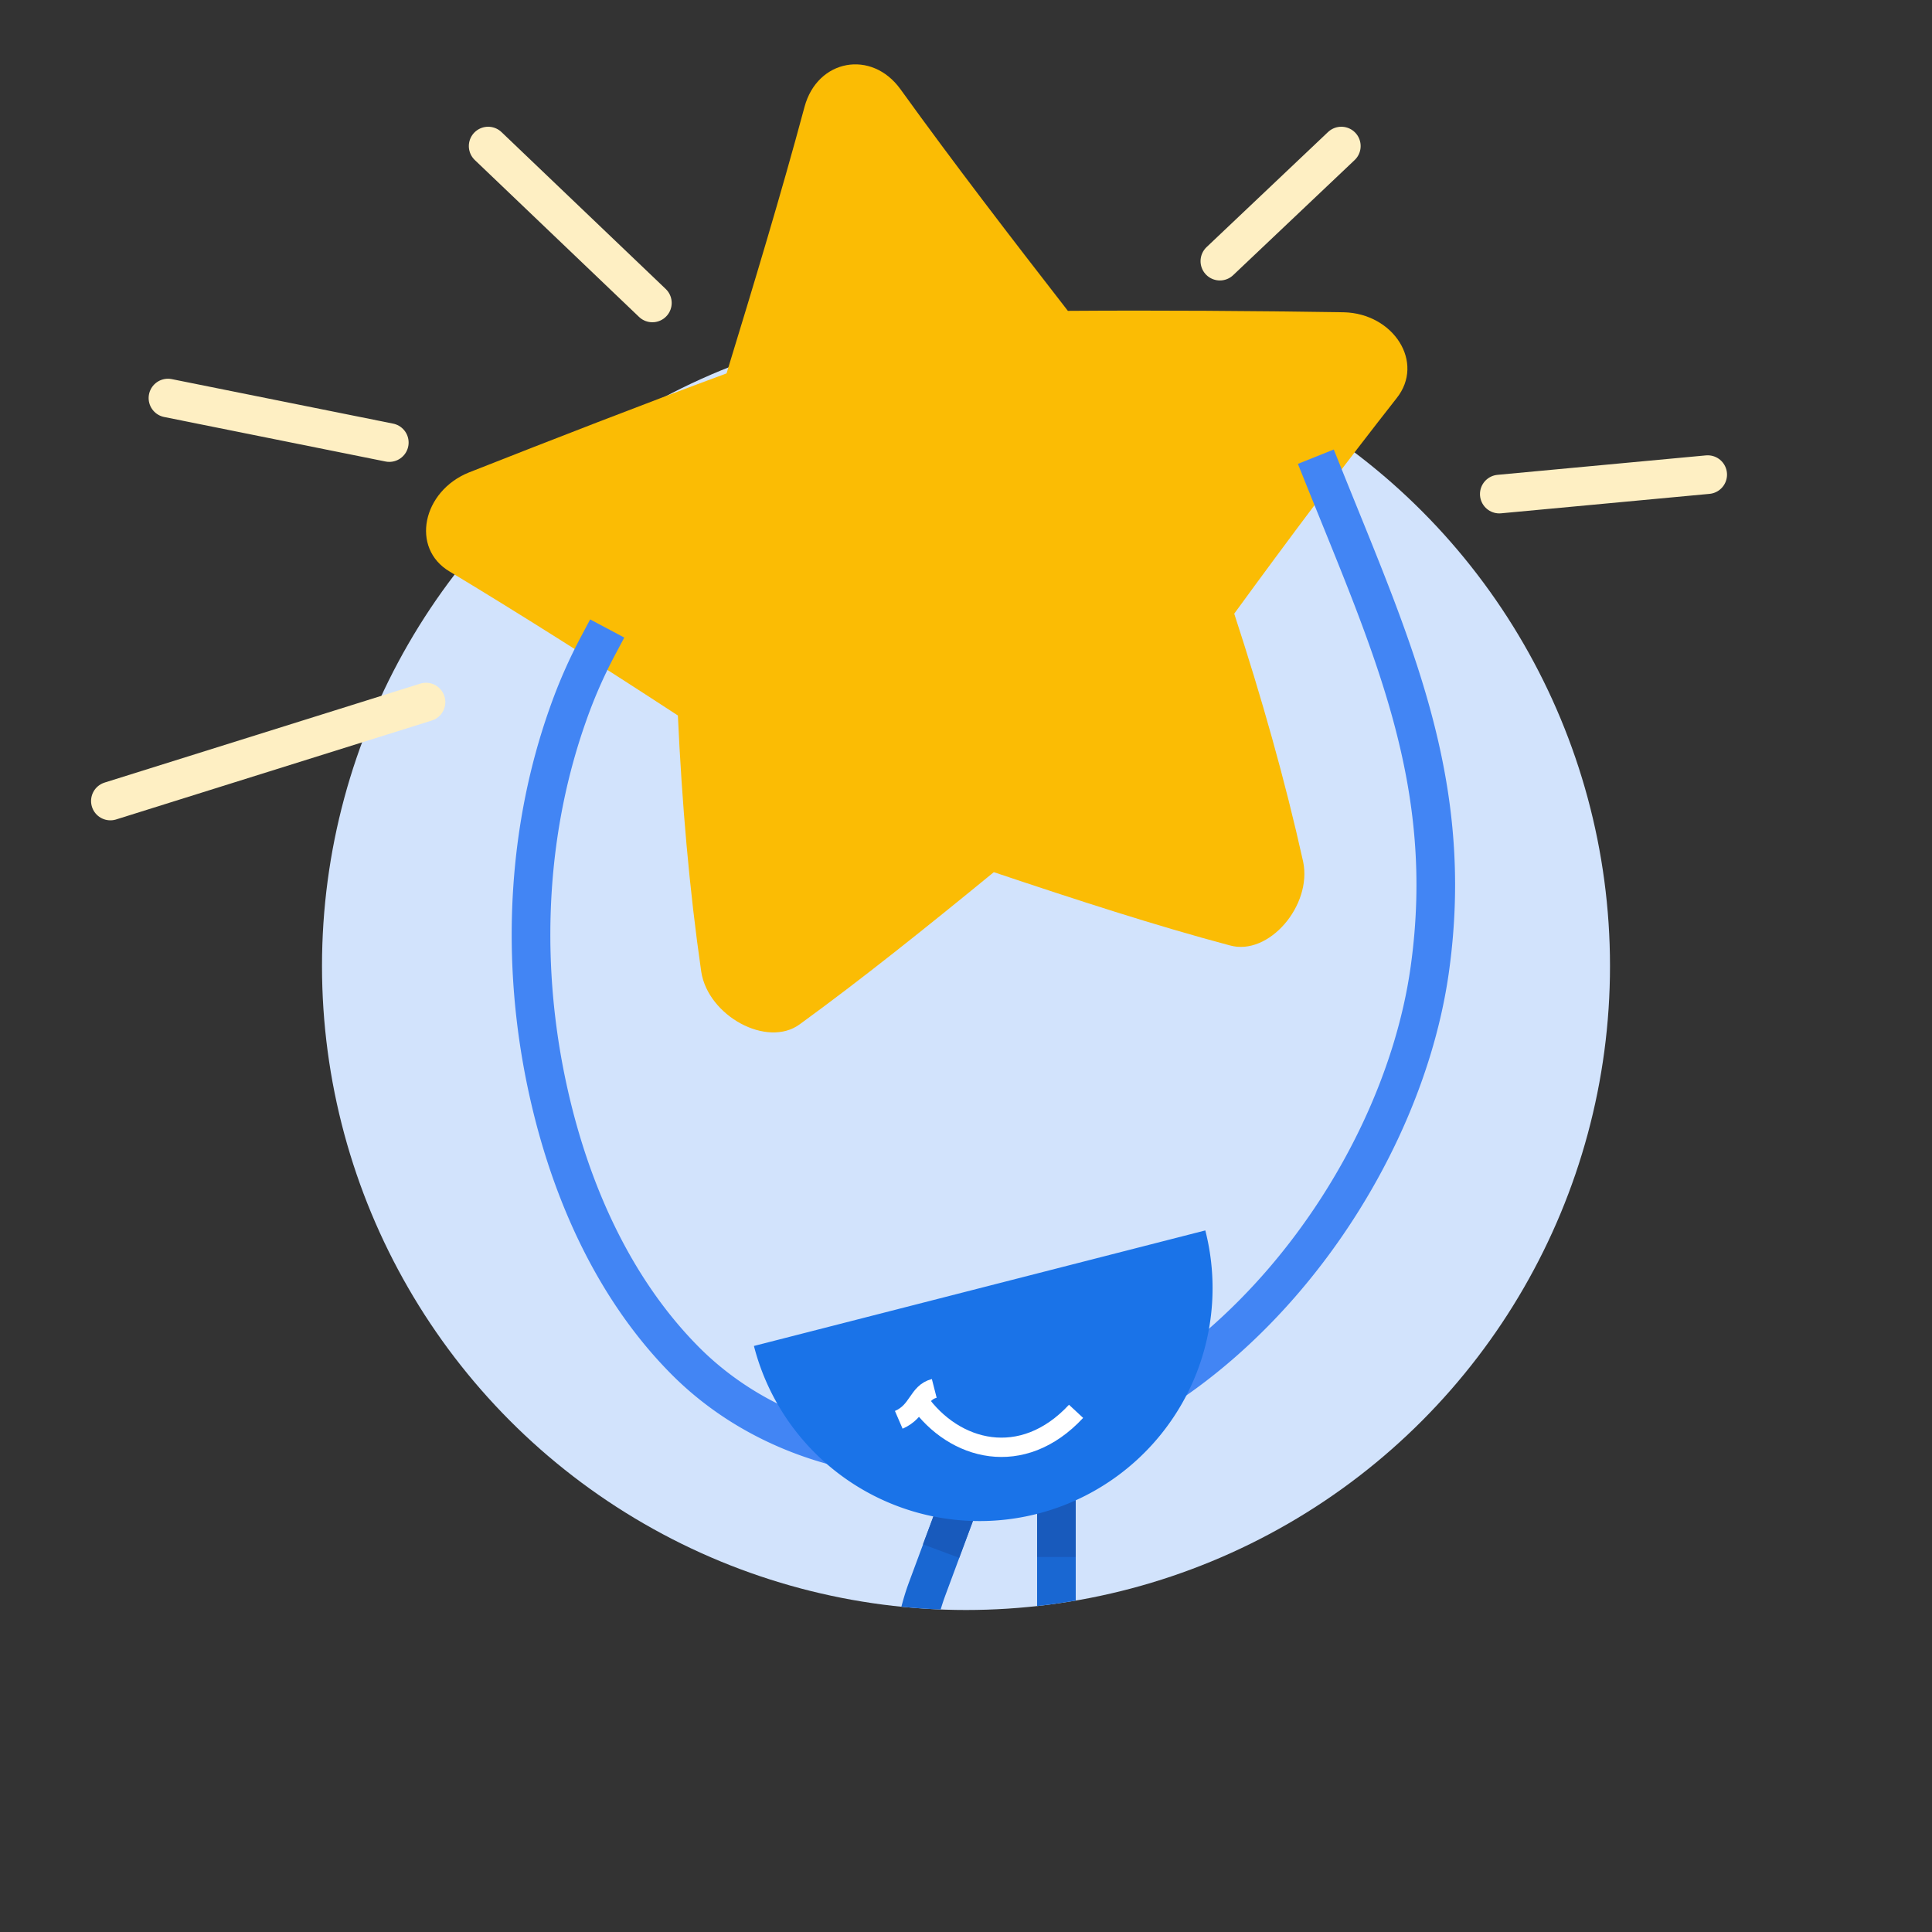 <svg id="_1_Step_Darker" data-name="1 Step Darker" xmlns="http://www.w3.org/2000/svg" xmlns:xlink="http://www.w3.org/1999/xlink" viewBox="0 0 300 300"><rect x="0" y="0" width="300" height="300" fill="#333333" stroke="none"/><defs><style>.cls-1,.cls-10,.cls-4,.cls-6,.cls-7,.cls-9{fill:none;}.cls-2{fill:#d2e3fc;}.cls-3{fill:#fbbc04;}.cls-4{stroke:#4285f4;stroke-linecap:square;}.cls-10,.cls-4,.cls-6,.cls-7{stroke-linejoin:round;stroke-width:6px;}.cls-5{clip-path:url(#clip-path);}.cls-6{stroke:#1967d2;}.cls-7{stroke:#185abc;}.cls-8{fill:#1a73e8;}.cls-9{stroke:#fff;stroke-miterlimit:10;stroke-width:3px;}.cls-10{stroke:#feefc3;stroke-linecap:round;}</style><clipPath id="clip-path"><circle class="cls-1" cx="150" cy="150" r="100"/></clipPath></defs><circle class="cls-2" cx="150" cy="150" r="100"/><path class="cls-3" d="M154.32,135.43c-10.56,8.65-20.59,16.68-30.15,23.63-5.07,3.7-14.21-1.31-15.28-8.16-1.86-12.85-3-26.17-3.63-39.8-12.15-7.93-24.13-15.53-35.44-22.35-6.11-3.63-4.22-12.48,3-15.39,13.28-5.23,26.64-10.44,40-15.38,4.23-13.83,8.45-27.77,12.11-41.4,2-7.39,10.41-8.93,14.89-2.73,8.25,11.45,17.13,23,26,34.42,14.22-.1,28.56,0,42.84.22,7.73.18,12.64,7.79,8.2,13.35-8.15,10.38-16.67,21.73-25.21,33.45,4.25,13,7.89,25.84,10.7,38.51,1.43,6.79-5.34,14.71-11.39,13C179.47,143.74,167.25,139.77,154.32,135.43Z"/><path class="cls-4" d="M205.44,73.7c10.67,26.59,20.64,47.74,16.58,76.8-4.67,33.43-33.31,70.54-68.1,75.46-17.34,2.45-35.57-2.42-47.85-15-12-12.26-18.78-29.18-21.81-45.85-3.25-17.94-2.2-36.87,3.91-54.11a77.26,77.26,0,0,1,4.71-10.76"/><g class="cls-5"><path class="cls-6" d="M151.73,225.81,144,246.63a35.18,35.18,0,0,0,.07,24.7l6.51,12.51h-8.34"/><line class="cls-7" x1="151.73" y1="225.81" x2="146.13" y2="240.85"/><polyline class="cls-6" points="164.04 231.67 164.04 283.84 171.8 283.84"/><line class="cls-7" x1="164.04" y1="221.67" x2="164.04" y2="241.77"/></g><path class="cls-8" d="M161.08,235.06a36.17,36.17,0,0,0,26.08-44L117.07,209A36.17,36.17,0,0,0,161.08,235.06Z"/><path class="cls-9" d="M142.64,217.51c5.53,7.83,16.11,10.61,24.45,1.64"/><path class="cls-9" d="M145.07,215.59c-2.58.66-2.41,3.54-5.51,4.88"/><line class="cls-10" x1="101.3" y1="47.04" x2="75.8" y2="22.68"/><line class="cls-10" x1="60.45" y1="68.72" x2="26.08" y2="61.81"/><line class="cls-10" x1="208.28" y1="22.68" x2="189.42" y2="40.55"/><line class="cls-10" x1="265.17" y1="73.7" x2="232.81" y2="76.72"/><line class="cls-10" x1="66.15" y1="109.02" x2="17.14" y2="124.38"/></svg>